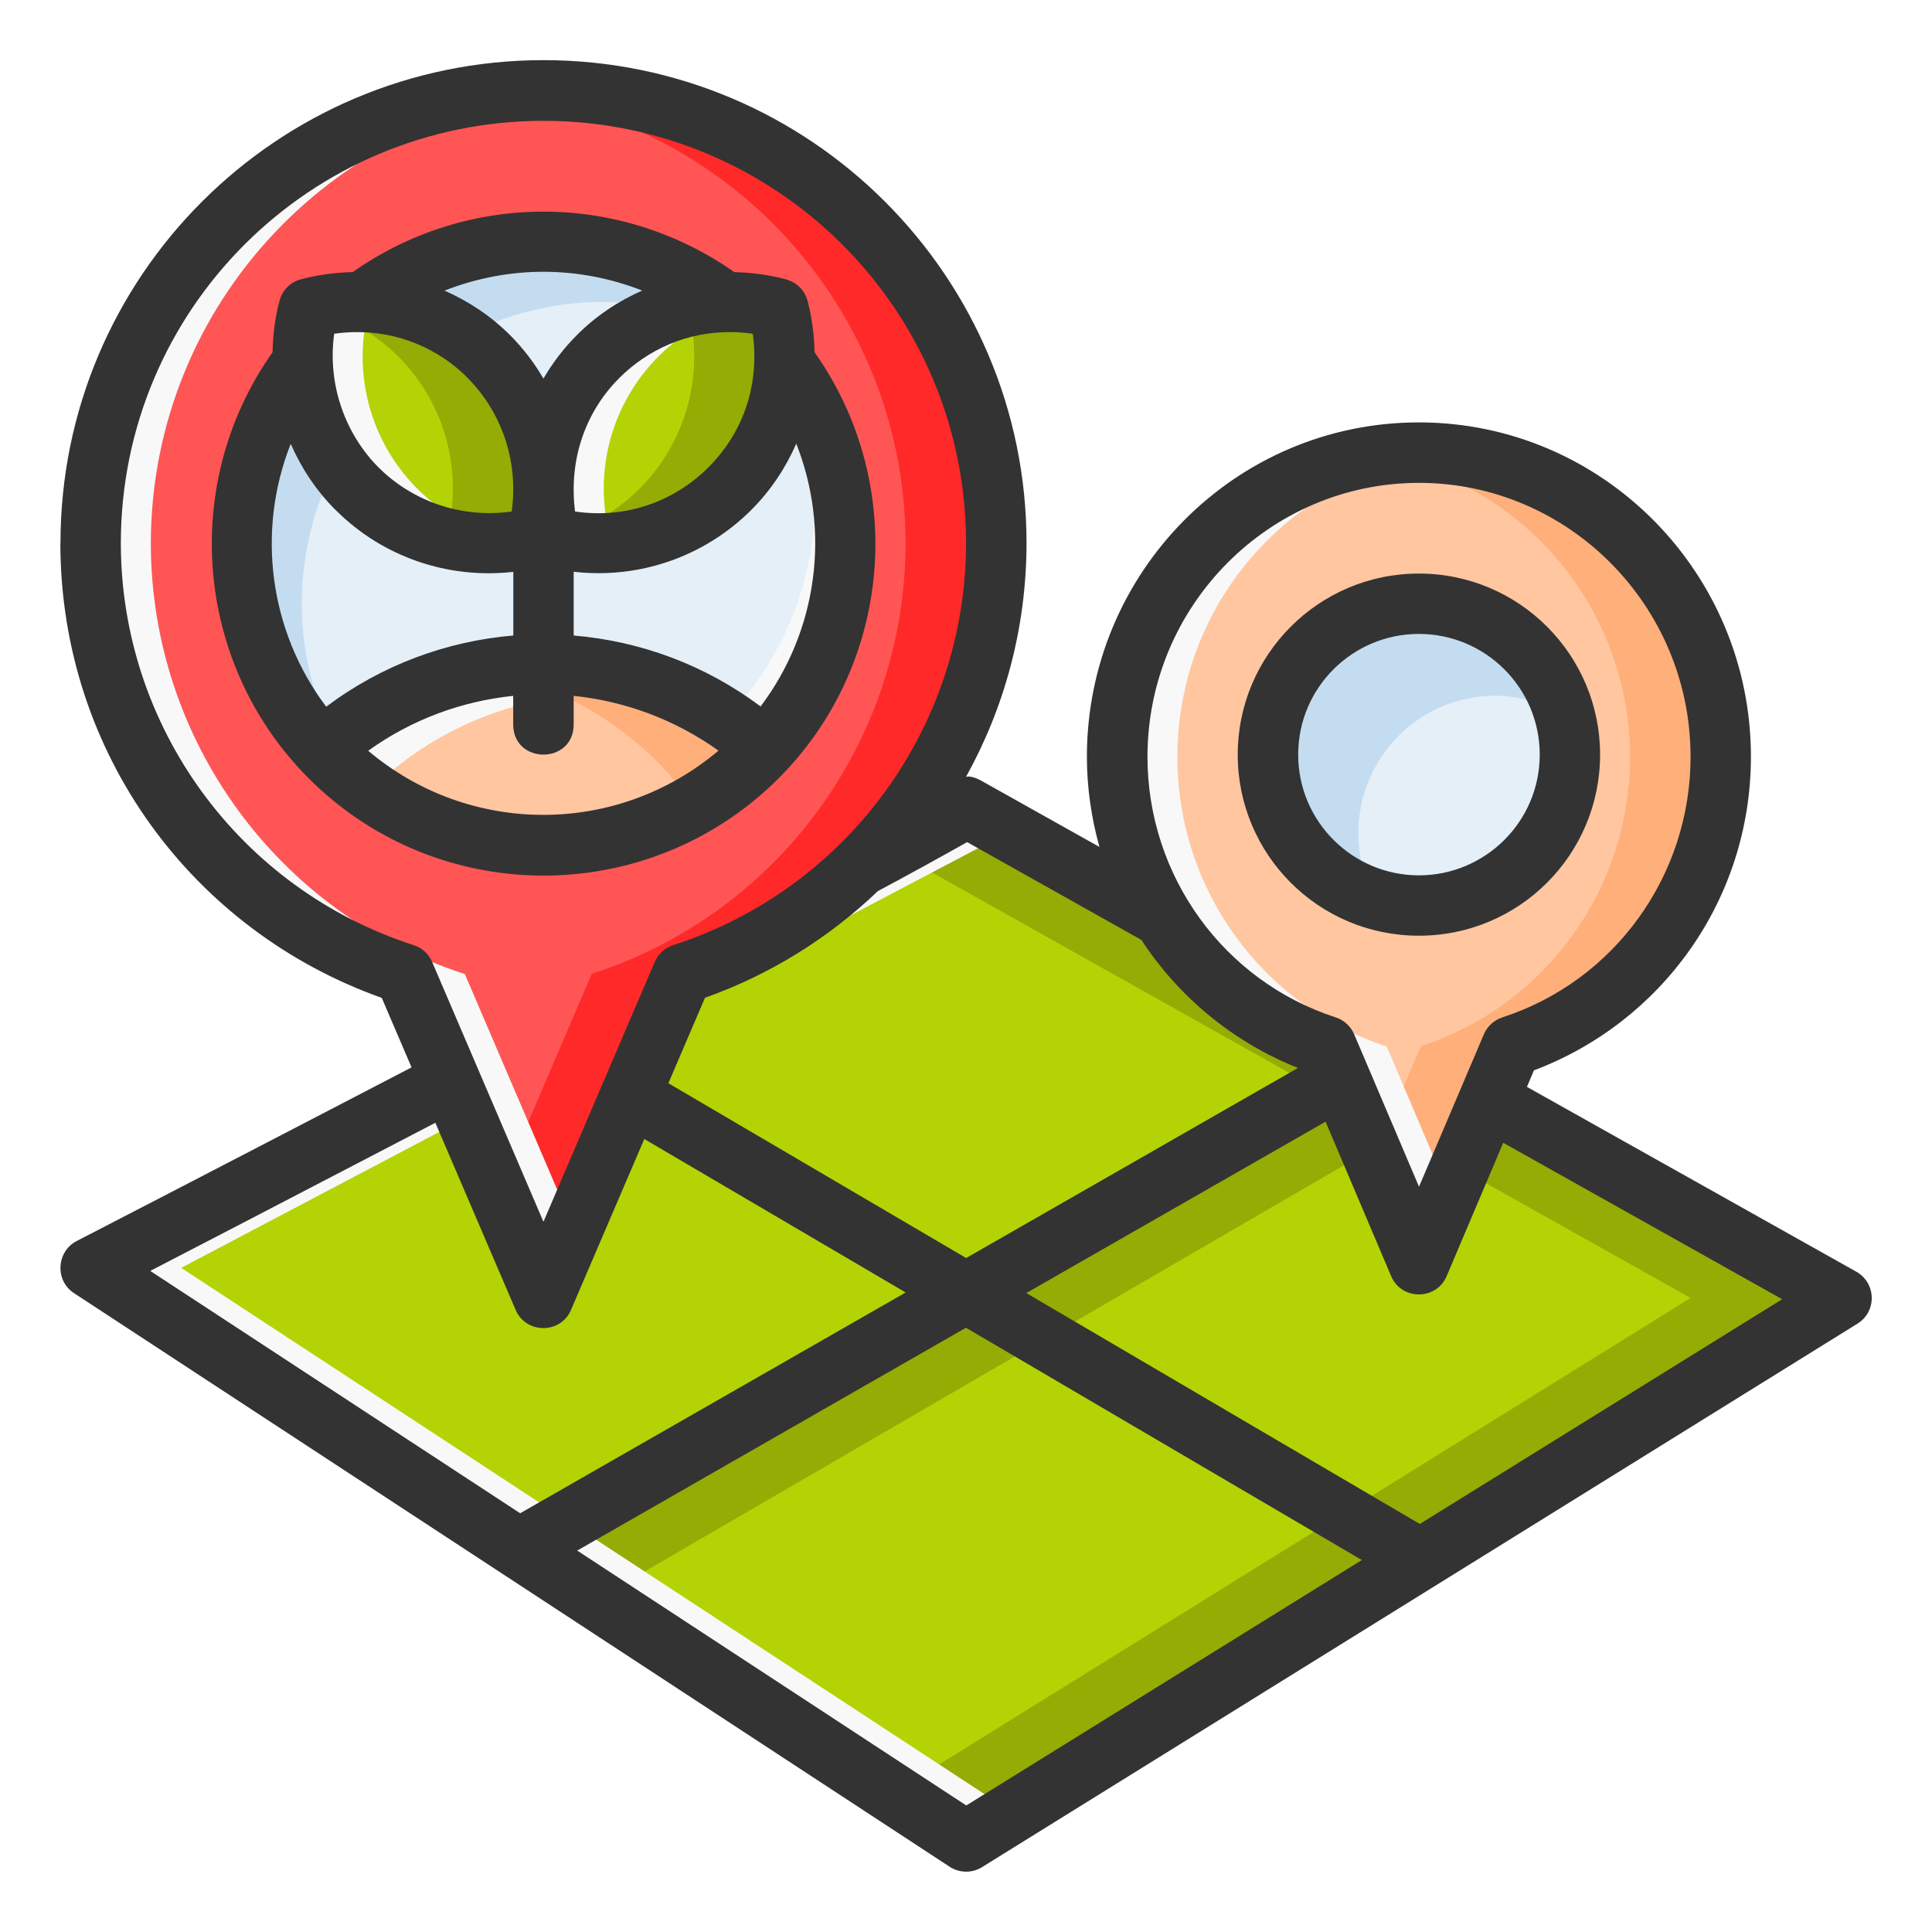 <svg id="svg8" height="512" viewBox="0 0 16.933 16.933" width="512" xmlns="http://www.w3.org/2000/svg" xmlns:svg="http://www.w3.org/2000/svg"><g id="layer2"><path id="path5477" d="m.794 11.113s7.673-4.04 7.673-4.04l7.673 4.305c-0 0-7.673 4.763-7.673 4.763z" fill="#b4d305"/><path id="path5479" d="m8.467 7.072c-0.0 0-.572.301-.683.359l7.033 3.945c-0 0-5.864 3.64-6.993 4.341l.643.422s7.673-4.763 7.673-4.763z" fill="#94ac04"/><path id="path5482" d="m12.217 9.117.747.408-7.736 4.493-.656-.43z" fill="#94ac04"/><path id="path5484" d="m8.467 7.072c-0.0 0-7.673 4.04-7.673 4.04l7.673 5.027s.367-.228.408-.253l-7.287-4.774s6.53-3.438 7.264-3.825z" fill="#f8f8f8"/><path id="path5486" d="m4.763.794c-2.192 0-3.969 1.777-3.969 3.969.001 1.722 1.113 3.248 2.752 3.775l1.216 2.839 1.218-2.843c1.638-.528 2.748-2.051 2.751-3.772-0-2.192-1.777-3.969-3.969-3.969z" fill="#f55"/><path id="path5488" d="m12.435 3.969c-1.461 0-2.646 1.194-2.646 2.667.001 1.157.742 2.182 1.835 2.537l.811 1.908.812-1.91c1.092-.355 1.832-1.378 1.834-2.534-0-1.473-1.185-2.666-2.646-2.667z" fill="#ffc6a0"/><path id="path5490" d="m12.435 3.969c-.131.001-.262.012-.392.033 1.29.2 2.243 1.318 2.244 2.633-.002 1.156-.742 2.179-1.834 2.534l-.415.976.397.934.812-1.91c1.092-.355 1.832-1.378 1.834-2.534 0-1.473-1.185-2.667-2.646-2.667z" fill="#ffaf7a"/><path id="path5492" d="m12.435 3.969c-1.461 0-2.646 1.194-2.646 2.667.001 1.157.742 2.182 1.835 2.537l.811 1.907.265-.623-.546-1.285c-1.093-.355-1.834-1.379-1.835-2.537 0-1.365 1.024-2.51 2.371-2.652-.085-.009-.17-.014-.255-.015z" fill="#f8f8f8"/><path id="path5494" d="m4.762.794c-.138 0-.275.008-.412.022 2.033.196 3.585 1.904 3.587 3.947-.002 1.721-1.113 3.244-2.751 3.772l-.821 1.917.397.926 1.218-2.843c1.638-.528 2.748-2.051 2.751-3.772-0-2.192-1.777-3.969-3.969-3.969z" fill="#ff2929"/><path id="circle5496" d="m7.408 4.762c0 1.461-1.185 2.646-2.646 2.646s-2.646-1.185-2.646-2.646c0-1.461 1.185-2.646 2.646-2.646s2.646 1.185 2.646 2.646z" fill="#e4eff8"/><path id="path5498" d="m4.762.794c-2.192 0-3.969 1.777-3.969 3.969.001 1.722 1.113 3.248 2.752 3.775l1.216 2.839.265-.618-.952-2.222c-1.639-.528-2.751-2.053-2.752-3.775.002-2.099 1.639-3.834 3.735-3.957-.098-.007-.197-.011-.295-.011z" fill="#f8f8f8"/><path id="path5501" d="m4.762 2.117c-1.461 0-2.646 1.185-2.646 2.646.001.832.393 1.614 1.059 2.113-.343-.457-.529-1.013-.53-1.584 0-1.461 1.185-2.646 2.646-2.646.573.001 1.13.188 1.587.533-.499-.667-1.283-1.061-2.116-1.062z" fill="#c4dcf0"/><path id="path5503" d="m5.241 3.125c.413-.414 1.015-.575 1.579-.423.151.566-.011 1.168-.423 1.581-.413.414-1.015.575-1.579.423-.151-.566.011-1.168.423-1.581z" fill="#b4d305"/><path id="path5505" d="m6.393 2.646c-.133 0-.265.018-.394.05.01.003.02.003.03.006.151.566-.011 1.168-.423 1.581-.213.213-.476.358-.759.429.556.138 1.143-.023 1.549-.429.413-.413.574-1.016.423-1.581-.141-.038-.285-.057-.427-.056z" fill="#94ac04"/><path id="path5507" d="m6.393 2.646c-.427.001-.843.169-1.152.479-.413.413-.574 1.016-.423 1.581.229.062.463.07.689.033-.054-.009-.107-.018-.16-.033-.151-.566.011-1.168.423-1.581.245-.246.558-.4.89-.455-.089-.015-.178-.024-.267-.024z" fill="#f8f8f8"/><path id="path5509" d="m4.284 3.125c-.413-.414-1.015-.575-1.579-.423-.151.566.011 1.168.423 1.581.413.414 1.015.575 1.579.423.151-.566-.011-1.168-.423-1.581z" fill="#b4d305"/><path id="path5512" d="m3.132 2.646c-.133-0-.266.018-.398.051.282.071.544.216.757.428.413.413.574 1.016.423 1.581-.01.003-.019.003-.029.006.266.067.549.068.823-.006.151-.566-.011-1.168-.423-1.581-.31-.31-.726-.478-1.152-.479z" fill="#94ac04"/><path id="path5514" d="m3.132 2.646c-.142-0-.286.018-.427.056-.151.566.011 1.168.423 1.581.374.375.903.54 1.419.455-.331-.055-.644-.209-.89-.455-.413-.413-.574-1.016-.423-1.581.053-.014.107-.023.16-.032-.087-.014-.174-.024-.263-.024z" fill="#f8f8f8"/><path id="path5516" d="m6.867 3.162c.181.375.276.787.277 1.204-0 1.534-1.244 2.778-2.778 2.778-.416-.001-.827-.096-1.201-.277.459.35 1.021.54 1.598.542 1.461-0 2.646-1.185 2.646-2.646-.001-.578-.191-1.14-.542-1.6z" fill="#f8f8f8"/><path id="path5518" d="m4.762 5.821c-.714.001-1.403.265-1.936.742.5.538 1.201.845 1.936.845.735-.001 1.436-.308 1.935-.847-.532-.476-1.221-.739-1.935-.741z" fill="#ffc6a0"/><path id="path5521" d="m4.762 5.821c-.177.001-.353.018-.526.051.744.139 1.404.563 1.841 1.181.23-.132.439-.297.62-.491-.532-.476-1.221-.739-1.935-.741z" fill="#ffaf7a"/><path id="path5523" d="m4.762 5.821c-.714.001-1.403.265-1.936.742.127.136.267.258.42.364.544-.539 1.279-.841 2.045-.842.349.001.694.065 1.021.189-.464-.294-1.001-.451-1.55-.453z" fill="#f8f8f8"/><path id="ellipse5525" d="m13.768 6.635c0 .742-.597 1.344-1.333 1.344-.736-0-1.333-.602-1.333-1.344s.597-1.344 1.333-1.344c.736-0 1.333.602 1.333 1.344z" fill="#e4eff8"/><path id="path5527" d="m12.435 5.292c-.736-0-1.333.602-1.333 1.344.001.604.401 1.134.979 1.294-.114-.189-.175-.405-.176-.626-0-.666.535-1.205 1.195-1.206.218.001.431.061.617.175-.161-.58-.686-.98-1.283-.98z" fill="#c4dcf0"/><path id="path8869" d="m.529 4.763c.003 1.844 1.163 3.395 2.817 3.983l.261.609c-1.529.796-2.935 1.522-2.935 1.522-.176.09-.194.346-.023.457l7.674 5.027c.086.056.196.058.283.004l7.674-4.764c.171-.106.165-.356-.01-.455l-2.887-1.62.061-.145c1.118-.421 1.901-1.493 1.902-2.748-0-1.614-1.299-2.93-2.91-2.931-1.611 0-2.91 1.316-2.91 2.931 0.0.274.04.538.11.79l-1.04-.583c-.037-.02-.07-.031-.099-.034-.011-.001-.02.001-.03.002.336-.606.529-1.302.53-2.048-0-2.335-1.895-4.233-4.234-4.233-2.339.001-4.233 1.898-4.233 4.233zm7.938-.001c-.002 1.607-1.039 3.029-2.568 3.522-.072.024-.13.077-.16.146l-.975 2.276-.001-.003-.001.003-.975-2.276c-.03-.07-.088-.123-.16-.146-1.529-.493-2.566-1.915-2.568-3.522 0-2.049 1.659-3.702 3.704-3.703 2.044.001 3.704 1.654 3.704 3.703zm-5.379-2.377c-.15.004-.302.023-.451.063-.092.024-.163.096-.187.188-.04.149-.058.3-.061.451-.842 1.191-.672 2.836.413 3.827 1.112 1.016 2.822 1.013 3.932-.006 1.08-.992 1.245-2.633.405-3.821-.003-.15-.022-.301-.061-.45-.024-.092-.096-.163-.188-.188-.15-.041-.303-.06-.454-.064-.496-.348-1.073-.526-1.653-.53-.593-.004-1.186.173-1.693.531zm2.542.161c-.211.093-.407.223-.575.392-.115.115-.212.243-.292.38-.08-.137-.177-.265-.292-.38-.168-.168-.364-.298-.575-.391.284-.111.583-.167.883-.165.289.002.578.058.851.165zm.968.379c.064.488-.109.891-.389 1.171-.279.28-.698.457-1.169.387-.06-.479.108-.891.388-1.17.245-.245.591-.41.994-.402.058.001.116.005.176.014zm-2.5.387c.279.28.451.7.387 1.171-.466.066-.89-.108-1.169-.388-.279-.28-.45-.71-.387-1.17.059-.008.118-.013.175-.014.401-.008.75.155.994.4zm2.881.577c.302.764.188 1.639-.313 2.303-.488-.367-1.057-.573-1.638-.622v-.559c.57.066 1.144-.129 1.557-.542.17-.17.301-.368.394-.581zm-4.037.581c.412.413.987.607 1.557.542v.558c-.582.049-1.151.257-1.64.624-.5-.664-.613-1.539-.311-2.304.093.213.224.411.394.581zm9.494-.238c1.306 0 2.381 1.072 2.381 2.402-.001 1.043-.667 1.964-1.65 2.283-.073.024-.132.078-.162.149l-.568 1.335-.568-1.335c-.03-.071-.089-.125-.162-.149-.983-.319-1.649-1.24-1.65-2.283 0-1.331 1.075-2.402 2.38-2.402zm0 .795c-.879 0-1.588.714-1.588 1.587 0 .874.707 1.587 1.588 1.587.881 0 1.588-.713 1.588-1.587 0-.874-.709-1.587-1.588-1.587zm0 .529c.581 0 1.059.471 1.059 1.058 0 .588-.479 1.058-1.059 1.058-.579 0-1.058-.47-1.058-1.058 0-.588.477-1.058 1.058-1.058zm-7.938.543v.25c0 .353.53.353.53 0v-.25c.448.046.886.206 1.269.48-.887.75-2.182.751-3.07.001.383-.275.822-.435 1.271-.481zm3.979 1.282 1.527.857c.328.501.804.896 1.372 1.122l-2.908 1.666-2.61-1.532.321-.749c.574-.204 1.088-.526 1.515-.935.267-.142.535-.29.782-.429zm3.141 2.45.574 1.352c.045.108.144.162.244.162.1-0.0.199-.054.244-.162l.495-1.167 2.445 1.371c-.3.186-1.697 1.053-3.176 1.97l-3.449-2.024zm-7.802.01.703 1.639c.046.107.145.16.243.16.099 0 .198-.053.243-.16l.642-1.497 2.291 1.345-3.379 1.935-3.242-2.124c.286-.148 1.247-.646 2.498-1.298zm4.65 1.796 3.47 2.036c-1.616 1.002-3.34 2.072-3.467 2.151l-3.41-2.234z" fill="#333" font-variant-ligatures="normal" font-variant-position="normal" font-variant-caps="normal" font-variant-numeric="normal" font-variant-alternates="normal" font-feature-settings="normal" text-indent="0" text-align="start" text-decoration-line="none" text-decoration-style="solid" text-decoration-color="#000000" text-transform="none" text-orientation="mixed" white-space="normal" shape-padding="0" isolation="auto" mix-blend-mode="normal" solid-color="#000000" solid-opacity="1" vector-effect="none"/></g></svg>
